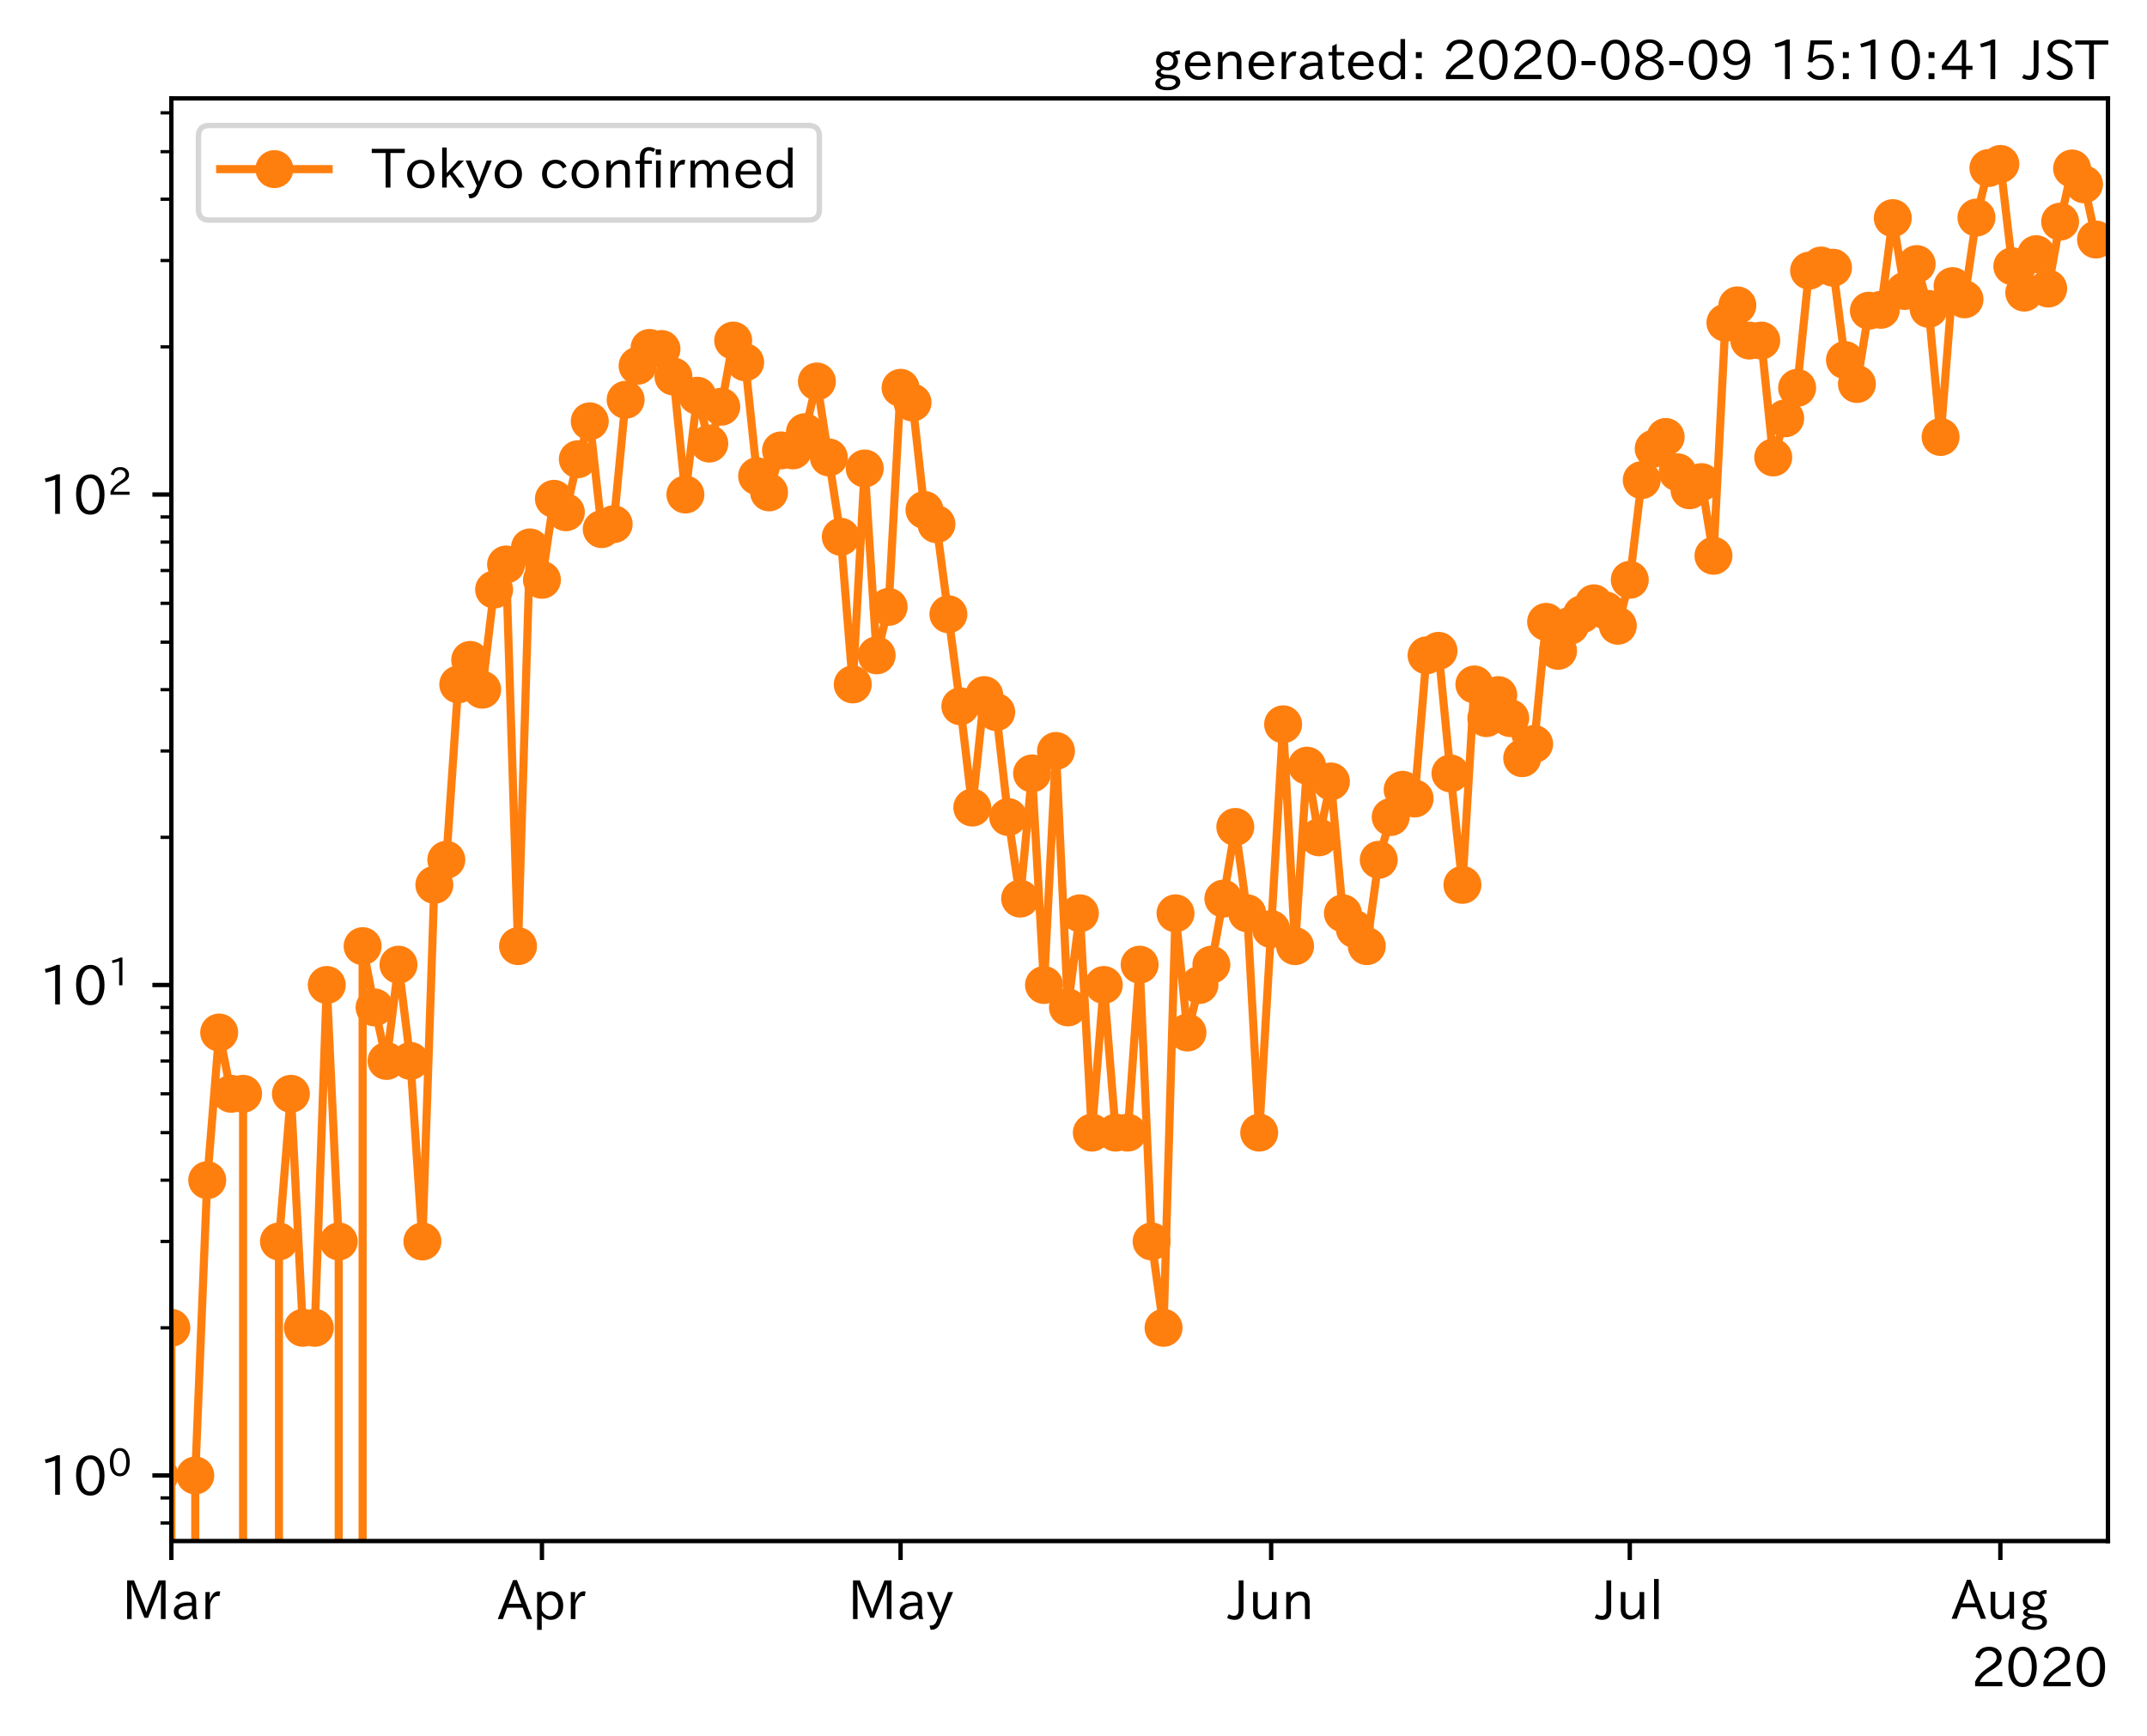 <?xml version="1.0" encoding="utf-8" standalone="no"?>
<!DOCTYPE svg PUBLIC "-//W3C//DTD SVG 1.1//EN"
  "http://www.w3.org/Graphics/SVG/1.1/DTD/svg11.dtd">
<!-- Created with matplotlib (https://matplotlib.org/) -->
<svg height="320.24pt" version="1.1" viewBox="0 0 395.92 320.24" width="395.92pt" xmlns="http://www.w3.org/2000/svg" xmlns:xlink="http://www.w3.org/1999/xlink">
 <defs>
  <style type="text/css">*{stroke-linecap:butt;stroke-linejoin:round;}</style>
 </defs>
 <g id="figure_1">
  <g id="patch_1">
   <path d="M 0 320.24 
L 395.92 320.24 
L 395.92 0 
L 0 0 
z
" style="fill:#ffffff;"/>
  </g>
  <g id="axes_1">
   <g id="patch_2">
    <path d="M 31.6 284.259 
L 388.72 284.259 
L 388.72 18.147 
L 31.6 18.147 
z
" style="fill:#ffffff;"/>
   </g>
   <g id="matplotlib.axis_1">
    <g id="xtick_1">
     <g id="line2d_1">
      <defs>
       <path d="M 0 0 
L 0 3.5 
" id="m1752dfabd5" style="stroke:#000000;stroke-width:0.8;"/>
      </defs>
      <g>
       <use style="stroke:#000000;stroke-width:0.8;" x="31.6" xlink:href="#m1752dfabd5" y="284.259"/>
      </g>
     </g>
     <g id="text_1">
      <!-- Mar -->
      <g transform="translate(22.491 298.749)scale(0.1 -0.1)">
       <defs>
        <path d="M 80.422 0.984 
L 71.828 0.984 
L 71.828 39.594 
Q 71.828 51.266 72.406 64.594 
L 72.016 64.594 
Q 68.062 53.266 63.531 41.797 
L 47.906 3.266 
L 41.406 3.266 
L 25.641 42.578 
Q 20.75 54.781 17.625 64.703 
L 17.234 64.703 
Q 17.828 48.922 17.828 39.891 
L 17.828 0.984 
L 9.516 0.984 
L 9.516 72.406 
L 22.125 72.406 
L 39.109 30.375 
Q 42.141 23 44.828 14.156 
L 45.125 14.156 
Q 47.312 22.125 50.531 30.172 
L 67.438 72.406 
L 80.422 72.406 
z
" id="IPAexGothic-77"/>
        <path d="M 49.312 0.984 
L 41.75 0.984 
Q 39.984 4.734 39.547 8.688 
L 39.203 8.688 
Q 33.547 -0.391 22.312 -0.391 
Q 14.594 -0.391 9.719 4.5 
Q 5.422 8.797 5.422 14.984 
Q 5.422 30.422 32.031 31.203 
L 38.719 31.391 
L 38.719 33.984 
Q 38.719 39.203 35.75 42.188 
Q 32.625 45.312 27.734 45.312 
Q 19.344 45.312 15.141 37.156 
L 7.719 40.578 
Q 14.656 52 27.938 52 
Q 37.109 52 42.047 46.875 
Q 46.625 42.281 46.625 33.891 
L 46.625 15.578 
Q 46.625 6.25 49.312 0.984 
z
M 38.922 25.391 
L 33.453 25.297 
Q 14.109 24.859 14.109 14.891 
Q 14.109 11.375 16.406 9.078 
Q 19.234 6.297 23.828 6.297 
Q 30.219 6.297 34.906 10.984 
Q 38.922 15.141 38.922 21 
z
" id="IPAexGothic-97"/>
        <path d="M 36.078 51.812 
L 34.578 43.266 
Q 32.906 43.609 31.594 43.609 
Q 25.828 43.609 22.078 38.188 
Q 17.391 31.344 17.391 26.172 
L 17.391 0.984 
L 8.797 0.984 
L 8.797 50.781 
L 16.891 50.781 
L 16.5 35.984 
L 16.703 35.984 
Q 22.219 52.203 32.766 52.203 
Q 34.469 52.203 36.078 51.812 
z
" id="IPAexGothic-114"/>
       </defs>
       <use xlink:href="#IPAexGothic-77"/>
       <use x="90.186" xlink:href="#IPAexGothic-97"/>
       <use x="145.166" xlink:href="#IPAexGothic-114"/>
      </g>
     </g>
    </g>
    <g id="xtick_2">
     <g id="line2d_2">
      <g>
       <use style="stroke:#000000;stroke-width:0.8;" x="99.938" xlink:href="#m1752dfabd5" y="284.259"/>
      </g>
     </g>
     <g id="text_2">
      <!-- Apr -->
      <g transform="translate(91.796 298.749)scale(0.1 -0.1)">
       <defs>
        <path d="M 63.375 0.984 
L 53.812 0.984 
L 45.906 22.016 
L 17.188 22.016 
L 9.422 0.984 
L -0.094 0.984 
L 28.219 72.906 
L 35.297 72.906 
z
M 43.406 29.109 
L 36.188 48.094 
Q 33.203 56.062 31.688 62.5 
L 31.391 62.5 
Q 29.641 55.672 26.812 48.094 
L 19.734 29.109 
z
" id="IPAexGothic-65"/>
        <path d="M 16.797 42 
Q 23.828 52.203 34.469 52.203 
Q 43.266 52.203 49.562 45.906 
Q 56.891 38.578 56.891 25.688 
Q 56.891 13.141 49.656 5.812 
Q 43.359 -0.484 34.375 -0.484 
Q 24.516 -0.484 17.281 7.766 
L 17.281 -19 
L 8.797 -19 
L 8.797 50.781 
L 16.797 50.781 
z
M 17.281 30.469 
L 17.281 20.172 
Q 17.281 14.016 23.688 9.375 
Q 27.984 6.297 32.906 6.297 
Q 38.578 6.297 42.578 10.297 
Q 47.906 15.578 47.906 25.484 
Q 47.906 34.375 43.5 39.984 
Q 39.109 45.312 32.812 45.312 
Q 25.875 45.312 20.906 38.812 
Q 17.281 34.125 17.281 30.469 
z
" id="IPAexGothic-112"/>
       </defs>
       <use xlink:href="#IPAexGothic-65"/>
       <use x="63.721" xlink:href="#IPAexGothic-112"/>
       <use x="125.83" xlink:href="#IPAexGothic-114"/>
      </g>
     </g>
    </g>
    <g id="xtick_3">
     <g id="line2d_3">
      <g>
       <use style="stroke:#000000;stroke-width:0.8;" x="166.071" xlink:href="#m1752dfabd5" y="284.259"/>
      </g>
     </g>
     <g id="text_3">
      <!-- May -->
      <g transform="translate(156.352 298.749)scale(0.1 -0.1)">
       <defs>
        <path d="M 48.781 50.781 
L 24.609 -7.625 
Q 19.969 -18.797 8.594 -18.797 
L 7.469 -18.797 
L 5.375 -10.984 
L 6.984 -10.984 
Q 15.141 -10.984 17.969 -3.719 
L 21.188 4.297 
L 0.594 50.781 
L 10.297 50.781 
L 21.297 22.797 
Q 23.875 16.016 25.094 12.203 
L 25.391 12.203 
Q 27.344 18.266 29.109 22.797 
L 39.5 50.781 
z
" id="IPAexGothic-121"/>
       </defs>
       <use xlink:href="#IPAexGothic-77"/>
       <use x="90.186" xlink:href="#IPAexGothic-97"/>
       <use x="145.166" xlink:href="#IPAexGothic-121"/>
      </g>
     </g>
    </g>
    <g id="xtick_4">
     <g id="line2d_4">
      <g>
       <use style="stroke:#000000;stroke-width:0.8;" x="234.409" xlink:href="#m1752dfabd5" y="284.259"/>
      </g>
     </g>
     <g id="text_4">
      <!-- Jun -->
      <g transform="translate(226.469 298.749)scale(0.1 -0.1)">
       <defs>
        <path d="M 28.422 72.406 
L 28.422 19.281 
Q 28.422 -0.484 11.922 -0.484 
Q 4.734 -0.484 -1.953 3.266 
L 1.312 10.062 
Q 5.906 6.984 10.844 6.984 
Q 19.531 6.984 19.531 18.797 
L 19.531 72.406 
z
" id="IPAexGothic-74"/>
        <path d="M 51.312 0.984 
L 43.312 0.984 
L 43.312 10.062 
Q 35.938 0 25.391 0 
Q 16.75 0 11.922 5.859 
Q 8.109 10.594 8.109 19.391 
L 8.109 50.781 
L 16.703 50.781 
L 16.703 19.672 
Q 16.703 7.281 27.094 7.281 
Q 37.594 7.281 42.719 20.172 
L 42.719 50.781 
L 51.312 50.781 
z
" id="IPAexGothic-117"/>
        <path d="M 52 0.984 
L 43.406 0.984 
L 43.406 31.891 
Q 43.406 44.578 32.906 44.578 
Q 22.312 44.578 17.391 31.891 
L 17.391 0.984 
L 8.797 0.984 
L 8.797 50.781 
L 16.797 50.781 
L 16.797 41.797 
Q 23.828 51.812 34.719 51.812 
Q 52 51.812 52 32.375 
z
" id="IPAexGothic-110"/>
       </defs>
       <use xlink:href="#IPAexGothic-74"/>
       <use x="37.988" xlink:href="#IPAexGothic-117"/>
       <use x="98.389" xlink:href="#IPAexGothic-110"/>
      </g>
     </g>
    </g>
    <g id="xtick_5">
     <g id="line2d_5">
      <g>
       <use style="stroke:#000000;stroke-width:0.8;" x="300.542" xlink:href="#m1752dfabd5" y="284.259"/>
      </g>
     </g>
     <g id="text_5">
      <!-- Jul -->
      <g transform="translate(294.273 298.749)scale(0.1 -0.1)">
       <defs>
        <path d="M 17.672 0.984 
L 9.078 0.984 
L 9.078 74.906 
L 17.672 74.906 
z
" id="IPAexGothic-108"/>
       </defs>
       <use xlink:href="#IPAexGothic-74"/>
       <use x="37.988" xlink:href="#IPAexGothic-117"/>
       <use x="98.389" xlink:href="#IPAexGothic-108"/>
      </g>
     </g>
    </g>
    <g id="xtick_6">
     <g id="line2d_6">
      <g>
       <use style="stroke:#000000;stroke-width:0.8;" x="368.88" xlink:href="#m1752dfabd5" y="284.259"/>
      </g>
     </g>
     <g id="text_6">
      <!-- Aug -->
      <g transform="translate(359.898 298.691)scale(0.1 -0.1)">
       <defs>
        <path d="M 20.797 17.969 
Q 15.719 17.531 15.719 14.062 
Q 15.719 9.578 27.547 8.984 
L 33.297 8.688 
Q 51.609 7.766 51.609 -4.594 
Q 51.609 -10.938 45.703 -14.984 
Q 39.359 -19.578 28.031 -19.578 
Q 17.781 -19.578 11.531 -16.062 
Q 5.516 -12.641 5.516 -6.688 
Q 5.516 1.312 16.797 3.859 
L 16.797 4.203 
Q 7.906 6.453 7.906 12.156 
Q 7.906 17.438 15.531 20.266 
Q 7.125 24.609 7.125 34.078 
Q 7.125 41.406 12.016 46.297 
Q 17.625 51.906 27.156 51.906 
Q 33.203 51.906 37.844 49.266 
Q 41.406 53.953 50.922 54.109 
L 50.922 47.078 
Q 44.344 46.922 42.234 45.906 
Q 47.406 40.828 47.406 33.891 
Q 47.406 27 42.719 22.266 
Q 37.5 17.094 28.328 17.094 
Q 24.422 17.094 20.797 17.969 
z
M 27.094 45.609 
Q 22.016 45.609 18.703 42.281 
Q 15.438 39.016 15.438 34.078 
Q 15.438 29.25 18.5 26.312 
Q 21.828 23 27.438 23 
Q 32.719 23 35.891 26.219 
Q 39.109 29.391 39.109 34.422 
Q 39.109 39.016 35.891 42.188 
Q 32.516 45.609 27.094 45.609 
z
M 27.391 2.484 
Q 14.109 2.484 14.109 -5.719 
Q 14.109 -13.672 28.125 -13.672 
Q 37.156 -13.672 41.219 -9.469 
Q 43.312 -7.516 43.312 -4.891 
Q 43.312 2.484 27.391 2.484 
z
" id="IPAexGothic-103"/>
       </defs>
       <use xlink:href="#IPAexGothic-65"/>
       <use x="63.721" xlink:href="#IPAexGothic-117"/>
       <use x="124.121" xlink:href="#IPAexGothic-103"/>
      </g>
     </g>
    </g>
    <g id="text_7">
     <!-- 2020 -->
     <g transform="translate(363.526 311.14)scale(0.1 -0.1)">
      <defs>
       <path d="M 57.172 0.984 
L 6.984 0.984 
L 6.984 9.281 
Q 12.891 23.047 29.594 34.422 
L 32.375 36.281 
Q 40.922 42.141 43.609 45.406 
Q 46.688 49.266 46.688 53.812 
Q 46.688 58.938 43.062 62.547 
Q 39.062 66.547 32.562 66.547 
Q 19.531 66.547 15.484 52 
L 7.766 54.781 
Q 13.328 73.828 33.062 73.828 
Q 43.844 73.828 50.25 67.438 
Q 55.859 61.672 55.859 53.516 
Q 55.859 47.469 52.25 42.531 
Q 48.922 37.75 36.969 30.281 
L 34.859 29 
Q 19.625 19.578 15.281 8.891 
L 57.172 8.891 
z
" id="IPAexGothic-50"/>
       <path d="M 31.844 73.828 
Q 45.016 73.828 52.094 61.625 
Q 57.719 51.953 57.719 36.625 
Q 57.719 21.438 52.094 11.578 
Q 45.125 -0.484 31.5 -0.484 
Q 17.922 -0.484 10.938 11.578 
Q 5.328 21.438 5.328 36.719 
Q 5.328 58.016 15.625 67.719 
Q 22.172 73.828 31.844 73.828 
z
M 31.5 66.656 
Q 23.688 66.656 19.188 58.734 
Q 14.594 50.734 14.594 36.625 
Q 14.594 22.75 19.094 14.797 
Q 23.641 6.984 31.5 6.984 
Q 40.922 6.984 45.453 18.016 
Q 48.438 25.344 48.438 37.109 
Q 48.438 50.875 43.844 58.734 
Q 39.203 66.656 31.5 66.656 
z
" id="IPAexGothic-48"/>
      </defs>
      <use xlink:href="#IPAexGothic-50"/>
      <use x="62.988" xlink:href="#IPAexGothic-48"/>
      <use x="125.977" xlink:href="#IPAexGothic-50"/>
      <use x="188.965" xlink:href="#IPAexGothic-48"/>
     </g>
    </g>
   </g>
   <g id="matplotlib.axis_2">
    <g id="ytick_1">
     <g id="line2d_7">
      <defs>
       <path d="M 0 0 
L -3.5 0 
" id="m0ce3028d2d" style="stroke:#000000;stroke-width:0.8;"/>
      </defs>
      <g>
       <use style="stroke:#000000;stroke-width:0.8;" x="31.6" xlink:href="#m0ce3028d2d" y="272.163"/>
      </g>
     </g>
     <g id="text_8">
      <!-- $\mathdefault{10^{0}}$ -->
      <g transform="translate(7.2 275.908)scale(0.1 -0.1)">
       <defs>
        <path d="M 38.484 0.984 
L 29.688 0.984 
L 29.688 64.109 
Q 21.438 61.281 12.312 59.328 
L 10.688 66.109 
Q 23.734 69.391 32.906 73.922 
L 38.484 73.922 
z
" id="IPAexGothic-49"/>
       </defs>
       <use transform="translate(0 0.773)" xlink:href="#IPAexGothic-49"/>
       <use transform="translate(62.988 0.773)" xlink:href="#IPAexGothic-48"/>
       <use transform="translate(126.865 36.32)scale(0.7)" xlink:href="#IPAexGothic-48"/>
      </g>
     </g>
    </g>
    <g id="ytick_2">
     <g id="line2d_8">
      <g>
       <use style="stroke:#000000;stroke-width:0.8;" x="31.6" xlink:href="#m0ce3028d2d" y="181.689"/>
      </g>
     </g>
     <g id="text_9">
      <!-- $\mathdefault{10^{1}}$ -->
      <g transform="translate(7.2 185.435)scale(0.1 -0.1)">
       <use transform="translate(0 0.708)" xlink:href="#IPAexGothic-49"/>
       <use transform="translate(62.988 0.708)" xlink:href="#IPAexGothic-48"/>
       <use transform="translate(126.865 36.255)scale(0.7)" xlink:href="#IPAexGothic-49"/>
      </g>
     </g>
    </g>
    <g id="ytick_3">
     <g id="line2d_9">
      <g>
       <use style="stroke:#000000;stroke-width:0.8;" x="31.6" xlink:href="#m0ce3028d2d" y="91.216"/>
      </g>
     </g>
     <g id="text_10">
      <!-- $\mathdefault{10^{2}}$ -->
      <g transform="translate(7.2 94.962)scale(0.1 -0.1)">
       <use transform="translate(0 0.773)" xlink:href="#IPAexGothic-49"/>
       <use transform="translate(62.988 0.773)" xlink:href="#IPAexGothic-48"/>
       <use transform="translate(126.865 36.32)scale(0.7)" xlink:href="#IPAexGothic-50"/>
      </g>
     </g>
    </g>
    <g id="ytick_4">
     <g id="line2d_10">
      <defs>
       <path d="M 0 0 
L -2 0 
" id="m53f96a9fe2" style="stroke:#000000;stroke-width:0.6;"/>
      </defs>
      <g>
       <use style="stroke:#000000;stroke-width:0.6;" x="31.6" xlink:href="#m53f96a9fe2" y="280.93"/>
      </g>
     </g>
    </g>
    <g id="ytick_5">
     <g id="line2d_11">
      <g>
       <use style="stroke:#000000;stroke-width:0.6;" x="31.6" xlink:href="#m53f96a9fe2" y="276.302"/>
      </g>
     </g>
    </g>
    <g id="ytick_6">
     <g id="line2d_12">
      <g>
       <use style="stroke:#000000;stroke-width:0.6;" x="31.6" xlink:href="#m53f96a9fe2" y="244.927"/>
      </g>
     </g>
    </g>
    <g id="ytick_7">
     <g id="line2d_13">
      <g>
       <use style="stroke:#000000;stroke-width:0.6;" x="31.6" xlink:href="#m53f96a9fe2" y="228.996"/>
      </g>
     </g>
    </g>
    <g id="ytick_8">
     <g id="line2d_14">
      <g>
       <use style="stroke:#000000;stroke-width:0.6;" x="31.6" xlink:href="#m53f96a9fe2" y="217.692"/>
      </g>
     </g>
    </g>
    <g id="ytick_9">
     <g id="line2d_15">
      <g>
       <use style="stroke:#000000;stroke-width:0.6;" x="31.6" xlink:href="#m53f96a9fe2" y="208.925"/>
      </g>
     </g>
    </g>
    <g id="ytick_10">
     <g id="line2d_16">
      <g>
       <use style="stroke:#000000;stroke-width:0.6;" x="31.6" xlink:href="#m53f96a9fe2" y="201.761"/>
      </g>
     </g>
    </g>
    <g id="ytick_11">
     <g id="line2d_17">
      <g>
       <use style="stroke:#000000;stroke-width:0.6;" x="31.6" xlink:href="#m53f96a9fe2" y="195.704"/>
      </g>
     </g>
    </g>
    <g id="ytick_12">
     <g id="line2d_18">
      <g>
       <use style="stroke:#000000;stroke-width:0.6;" x="31.6" xlink:href="#m53f96a9fe2" y="190.457"/>
      </g>
     </g>
    </g>
    <g id="ytick_13">
     <g id="line2d_19">
      <g>
       <use style="stroke:#000000;stroke-width:0.6;" x="31.6" xlink:href="#m53f96a9fe2" y="185.829"/>
      </g>
     </g>
    </g>
    <g id="ytick_14">
     <g id="line2d_20">
      <g>
       <use style="stroke:#000000;stroke-width:0.6;" x="31.6" xlink:href="#m53f96a9fe2" y="154.454"/>
      </g>
     </g>
    </g>
    <g id="ytick_15">
     <g id="line2d_21">
      <g>
       <use style="stroke:#000000;stroke-width:0.6;" x="31.6" xlink:href="#m53f96a9fe2" y="138.523"/>
      </g>
     </g>
    </g>
    <g id="ytick_16">
     <g id="line2d_22">
      <g>
       <use style="stroke:#000000;stroke-width:0.6;" x="31.6" xlink:href="#m53f96a9fe2" y="127.219"/>
      </g>
     </g>
    </g>
    <g id="ytick_17">
     <g id="line2d_23">
      <g>
       <use style="stroke:#000000;stroke-width:0.6;" x="31.6" xlink:href="#m53f96a9fe2" y="118.451"/>
      </g>
     </g>
    </g>
    <g id="ytick_18">
     <g id="line2d_24">
      <g>
       <use style="stroke:#000000;stroke-width:0.6;" x="31.6" xlink:href="#m53f96a9fe2" y="111.288"/>
      </g>
     </g>
    </g>
    <g id="ytick_19">
     <g id="line2d_25">
      <g>
       <use style="stroke:#000000;stroke-width:0.6;" x="31.6" xlink:href="#m53f96a9fe2" y="105.231"/>
      </g>
     </g>
    </g>
    <g id="ytick_20">
     <g id="line2d_26">
      <g>
       <use style="stroke:#000000;stroke-width:0.6;" x="31.6" xlink:href="#m53f96a9fe2" y="99.984"/>
      </g>
     </g>
    </g>
    <g id="ytick_21">
     <g id="line2d_27">
      <g>
       <use style="stroke:#000000;stroke-width:0.6;" x="31.6" xlink:href="#m53f96a9fe2" y="95.356"/>
      </g>
     </g>
    </g>
    <g id="ytick_22">
     <g id="line2d_28">
      <g>
       <use style="stroke:#000000;stroke-width:0.6;" x="31.6" xlink:href="#m53f96a9fe2" y="63.981"/>
      </g>
     </g>
    </g>
    <g id="ytick_23">
     <g id="line2d_29">
      <g>
       <use style="stroke:#000000;stroke-width:0.6;" x="31.6" xlink:href="#m53f96a9fe2" y="48.05"/>
      </g>
     </g>
    </g>
    <g id="ytick_24">
     <g id="line2d_30">
      <g>
       <use style="stroke:#000000;stroke-width:0.6;" x="31.6" xlink:href="#m53f96a9fe2" y="36.746"/>
      </g>
     </g>
    </g>
    <g id="ytick_25">
     <g id="line2d_31">
      <g>
       <use style="stroke:#000000;stroke-width:0.6;" x="31.6" xlink:href="#m53f96a9fe2" y="27.978"/>
      </g>
     </g>
    </g>
    <g id="ytick_26">
     <g id="line2d_32">
      <g>
       <use style="stroke:#000000;stroke-width:0.6;" x="31.6" xlink:href="#m53f96a9fe2" y="20.814"/>
      </g>
     </g>
    </g>
   </g>
   <g id="line2d_33">
    <path clip-path="url(#p33e9e7c4b9)" d="M -1 194.367 
L 0.738 208.925 
L 0.741 321.24 
M 5.144 321.24 
L 5.147 228.996 
L 7.351 228.996 
L 7.353 321.24 
M 11.758 321.24 
L 11.76 228.996 
L 13.964 272.163 
L 13.966 321.24 
M 18.371 321.24 
L 18.373 228.996 
L 18.376 321.24 
M 22.78 321.24 
L 22.782 228.996 
L 24.987 272.163 
L 24.988 321.24 
M 29.394 321.24 
L 29.396 272.163 
L 31.6 244.927 
L 31.602 321.24 
M 36.008 321.24 
L 36.009 272.163 
L 38.213 217.692 
L 40.418 190.457 
L 42.622 201.761 
L 44.827 201.761 
L 44.83 321.24 
M 51.438 321.24 
L 51.44 228.996 
L 53.644 201.761 
L 55.849 244.927 
L 58.053 244.927 
L 60.258 181.689 
L 62.462 228.996 
L 62.464 321.24 
M 66.868 321.24 
L 66.871 174.526 
L 69.076 185.829 
L 71.28 195.704 
L 73.484 177.945 
L 75.689 195.704 
L 77.893 228.996 
L 80.098 163.222 
L 82.302 158.594 
L 84.507 126.249 
L 86.711 121.728 
L 88.916 127.219 
L 91.12 108.752 
L 93.324 104.124 
L 95.529 174.526 
L 97.733 100.979 
L 99.938 106.952 
L 102.142 92.01 
L 104.347 94.493 
L 106.551 84.713 
L 108.756 77.716 
L 110.96 97.602 
L 113.164 96.688 
L 115.369 73.744 
L 117.573 67.472 
L 119.778 64.178 
L 121.982 64.376 
L 124.187 69.453 
L 126.391 91.216 
L 128.596 72.995 
L 130.8 81.825 
L 133.004 75.024 
L 135.209 62.82 
L 137.413 66.833 
L 139.618 87.83 
L 141.822 90.825 
L 144.027 83.082 
L 146.231 83.082 
L 148.436 79.717 
L 150.64 70.367 
L 155.049 99.014 
L 157.253 126.249 
L 159.458 86.414 
L 161.662 120.883 
L 163.867 111.948 
L 166.071 71.54 
L 168.276 74.251 
L 170.48 94.068 
L 172.684 96.688 
L 177.093 130.282 
L 179.298 148.963 
L 181.502 128.214 
L 183.707 131.359 
L 185.911 150.709 
L 188.116 165.758 
L 190.32 142.663 
L 192.524 181.689 
L 194.729 138.523 
L 196.933 185.829 
L 199.138 168.469 
L 201.342 208.925 
L 203.547 181.689 
L 205.751 208.925 
L 207.956 208.925 
L 210.16 177.945 
L 212.364 228.996 
L 214.569 244.927 
L 216.773 168.469 
L 218.978 190.457 
L 221.182 181.689 
L 223.387 177.945 
L 225.591 165.758 
L 227.796 152.537 
L 230 168.469 
L 232.204 208.925 
L 236.613 133.605 
L 238.818 174.526 
L 241.022 141.234 
L 243.227 154.454 
L 245.431 144.146 
L 247.636 168.469 
L 249.84 171.381 
L 252.044 174.526 
L 254.249 158.594 
L 256.453 150.709 
L 258.658 145.687 
L 260.862 147.291 
L 263.067 120.883 
L 265.271 120.055 
L 267.476 142.663 
L 269.68 163.222 
L 271.884 126.249 
L 274.089 132.466 
L 276.293 128.214 
L 278.498 132.466 
L 280.702 139.855 
L 282.907 137.234 
L 285.111 114.707 
L 287.316 120.055 
L 289.52 115.427 
L 293.929 111.288 
L 296.133 112.62 
L 298.338 115.427 
L 300.542 106.952 
L 302.747 88.558 
L 304.951 82.764 
L 307.156 80.606 
L 309.36 87.116 
L 311.564 90.438 
L 313.769 88.927 
L 315.973 102.52 
L 318.178 59.528 
L 320.382 56.329 
L 322.587 62.82 
L 324.791 62.82 
L 326.996 84.381 
L 329.2 77.163 
L 331.404 71.54 
L 333.609 49.927 
L 335.813 48.977 
L 338.018 49.382 
L 340.222 66.412 
L 342.427 70.832 
L 344.631 57.312 
L 346.836 57.146 
L 349.04 40.236 
L 351.244 53.672 
L 353.449 48.71 
L 355.653 56.981 
L 357.858 80.606 
L 360.062 52.776 
L 362.267 55.213 
L 364.471 40.129 
L 366.676 30.999 
L 368.88 30.243 
L 371.084 49.112 
L 373.289 53.976 
L 375.493 46.888 
L 377.698 53.222 
L 379.902 40.886 
L 382.107 31.084 
L 384.311 33.996 
L 386.516 44.186 
L 386.516 44.186 
" style="fill:none;stroke:#ff7f0e;stroke-linecap:square;stroke-width:1.5;"/>
    <defs>
     <path d="M 0 3 
C 0.796 3 1.559 2.684 2.121 2.121 
C 2.684 1.559 3 0.796 3 0 
C 3 -0.796 2.684 -1.559 2.121 -2.121 
C 1.559 -2.684 0.796 -3 0 -3 
C -0.796 -3 -1.559 -2.684 -2.121 -2.121 
C -2.684 -1.559 -3 -0.796 -3 0 
C -3 0.796 -2.684 1.559 -2.121 2.121 
C -1.559 2.684 -0.796 3 0 3 
z
" id="md293909cbc" style="stroke:#ff7f0e;"/>
    </defs>
    <g clip-path="url(#p33e9e7c4b9)">
     <use style="fill:#ff7f0e;stroke:#ff7f0e;" x="-1" xlink:href="#md293909cbc" y="194.367"/>
     <use style="fill:#ff7f0e;stroke:#ff7f0e;" x="0.738" xlink:href="#md293909cbc" y="208.925"/>
     <use style="fill:#ff7f0e;stroke:#ff7f0e;" x="1.294" xlink:href="#md293909cbc" y="23058.271"/>
     <use style="fill:#ff7f0e;stroke:#ff7f0e;" x="4.591" xlink:href="#md293909cbc" y="23058.271"/>
     <use style="fill:#ff7f0e;stroke:#ff7f0e;" x="5.147" xlink:href="#md293909cbc" y="228.996"/>
     <use style="fill:#ff7f0e;stroke:#ff7f0e;" x="7.351" xlink:href="#md293909cbc" y="228.996"/>
     <use style="fill:#ff7f0e;stroke:#ff7f0e;" x="7.907" xlink:href="#md293909cbc" y="23058.271"/>
     <use style="fill:#ff7f0e;stroke:#ff7f0e;" x="11.204" xlink:href="#md293909cbc" y="23058.271"/>
     <use style="fill:#ff7f0e;stroke:#ff7f0e;" x="11.76" xlink:href="#md293909cbc" y="228.996"/>
     <use style="fill:#ff7f0e;stroke:#ff7f0e;" x="13.964" xlink:href="#md293909cbc" y="272.163"/>
     <use style="fill:#ff7f0e;stroke:#ff7f0e;" x="14.52" xlink:href="#md293909cbc" y="23058.271"/>
     <use style="fill:#ff7f0e;stroke:#ff7f0e;" x="17.817" xlink:href="#md293909cbc" y="23058.271"/>
     <use style="fill:#ff7f0e;stroke:#ff7f0e;" x="18.373" xlink:href="#md293909cbc" y="228.996"/>
     <use style="fill:#ff7f0e;stroke:#ff7f0e;" x="18.929" xlink:href="#md293909cbc" y="23058.271"/>
     <use style="fill:#ff7f0e;stroke:#ff7f0e;" x="22.226" xlink:href="#md293909cbc" y="23058.271"/>
     <use style="fill:#ff7f0e;stroke:#ff7f0e;" x="22.782" xlink:href="#md293909cbc" y="228.996"/>
     <use style="fill:#ff7f0e;stroke:#ff7f0e;" x="24.987" xlink:href="#md293909cbc" y="272.163"/>
     <use style="fill:#ff7f0e;stroke:#ff7f0e;" x="25.542" xlink:href="#md293909cbc" y="23058.271"/>
     <use style="fill:#ff7f0e;stroke:#ff7f0e;" x="28.84" xlink:href="#md293909cbc" y="23058.271"/>
     <use style="fill:#ff7f0e;stroke:#ff7f0e;" x="29.396" xlink:href="#md293909cbc" y="272.163"/>
     <use style="fill:#ff7f0e;stroke:#ff7f0e;" x="31.6" xlink:href="#md293909cbc" y="244.927"/>
     <use style="fill:#ff7f0e;stroke:#ff7f0e;" x="32.156" xlink:href="#md293909cbc" y="23058.271"/>
     <use style="fill:#ff7f0e;stroke:#ff7f0e;" x="35.454" xlink:href="#md293909cbc" y="23058.271"/>
     <use style="fill:#ff7f0e;stroke:#ff7f0e;" x="36.009" xlink:href="#md293909cbc" y="272.163"/>
     <use style="fill:#ff7f0e;stroke:#ff7f0e;" x="38.213" xlink:href="#md293909cbc" y="217.692"/>
     <use style="fill:#ff7f0e;stroke:#ff7f0e;" x="40.418" xlink:href="#md293909cbc" y="190.457"/>
     <use style="fill:#ff7f0e;stroke:#ff7f0e;" x="42.622" xlink:href="#md293909cbc" y="201.761"/>
     <use style="fill:#ff7f0e;stroke:#ff7f0e;" x="44.827" xlink:href="#md293909cbc" y="201.761"/>
     <use style="fill:#ff7f0e;stroke:#ff7f0e;" x="45.383" xlink:href="#md293909cbc" y="23058.271"/>
     <use style="fill:#ff7f0e;stroke:#ff7f0e;" x="50.884" xlink:href="#md293909cbc" y="23058.271"/>
     <use style="fill:#ff7f0e;stroke:#ff7f0e;" x="51.44" xlink:href="#md293909cbc" y="228.996"/>
     <use style="fill:#ff7f0e;stroke:#ff7f0e;" x="53.644" xlink:href="#md293909cbc" y="201.761"/>
     <use style="fill:#ff7f0e;stroke:#ff7f0e;" x="55.849" xlink:href="#md293909cbc" y="244.927"/>
     <use style="fill:#ff7f0e;stroke:#ff7f0e;" x="58.053" xlink:href="#md293909cbc" y="244.927"/>
     <use style="fill:#ff7f0e;stroke:#ff7f0e;" x="60.258" xlink:href="#md293909cbc" y="181.689"/>
     <use style="fill:#ff7f0e;stroke:#ff7f0e;" x="62.462" xlink:href="#md293909cbc" y="228.996"/>
     <use style="fill:#ff7f0e;stroke:#ff7f0e;" x="63.018" xlink:href="#md293909cbc" y="23058.271"/>
     <use style="fill:#ff7f0e;stroke:#ff7f0e;" x="66.314" xlink:href="#md293909cbc" y="23058.271"/>
     <use style="fill:#ff7f0e;stroke:#ff7f0e;" x="66.871" xlink:href="#md293909cbc" y="174.526"/>
     <use style="fill:#ff7f0e;stroke:#ff7f0e;" x="69.076" xlink:href="#md293909cbc" y="185.829"/>
     <use style="fill:#ff7f0e;stroke:#ff7f0e;" x="71.28" xlink:href="#md293909cbc" y="195.704"/>
     <use style="fill:#ff7f0e;stroke:#ff7f0e;" x="73.484" xlink:href="#md293909cbc" y="177.945"/>
     <use style="fill:#ff7f0e;stroke:#ff7f0e;" x="75.689" xlink:href="#md293909cbc" y="195.704"/>
     <use style="fill:#ff7f0e;stroke:#ff7f0e;" x="77.893" xlink:href="#md293909cbc" y="228.996"/>
     <use style="fill:#ff7f0e;stroke:#ff7f0e;" x="80.098" xlink:href="#md293909cbc" y="163.222"/>
     <use style="fill:#ff7f0e;stroke:#ff7f0e;" x="82.302" xlink:href="#md293909cbc" y="158.594"/>
     <use style="fill:#ff7f0e;stroke:#ff7f0e;" x="84.507" xlink:href="#md293909cbc" y="126.249"/>
     <use style="fill:#ff7f0e;stroke:#ff7f0e;" x="86.711" xlink:href="#md293909cbc" y="121.728"/>
     <use style="fill:#ff7f0e;stroke:#ff7f0e;" x="88.916" xlink:href="#md293909cbc" y="127.219"/>
     <use style="fill:#ff7f0e;stroke:#ff7f0e;" x="91.12" xlink:href="#md293909cbc" y="108.752"/>
     <use style="fill:#ff7f0e;stroke:#ff7f0e;" x="93.324" xlink:href="#md293909cbc" y="104.124"/>
     <use style="fill:#ff7f0e;stroke:#ff7f0e;" x="95.529" xlink:href="#md293909cbc" y="174.526"/>
     <use style="fill:#ff7f0e;stroke:#ff7f0e;" x="97.733" xlink:href="#md293909cbc" y="100.979"/>
     <use style="fill:#ff7f0e;stroke:#ff7f0e;" x="99.938" xlink:href="#md293909cbc" y="106.952"/>
     <use style="fill:#ff7f0e;stroke:#ff7f0e;" x="102.142" xlink:href="#md293909cbc" y="92.01"/>
     <use style="fill:#ff7f0e;stroke:#ff7f0e;" x="104.347" xlink:href="#md293909cbc" y="94.493"/>
     <use style="fill:#ff7f0e;stroke:#ff7f0e;" x="106.551" xlink:href="#md293909cbc" y="84.713"/>
     <use style="fill:#ff7f0e;stroke:#ff7f0e;" x="108.756" xlink:href="#md293909cbc" y="77.716"/>
     <use style="fill:#ff7f0e;stroke:#ff7f0e;" x="110.96" xlink:href="#md293909cbc" y="97.602"/>
     <use style="fill:#ff7f0e;stroke:#ff7f0e;" x="113.164" xlink:href="#md293909cbc" y="96.688"/>
     <use style="fill:#ff7f0e;stroke:#ff7f0e;" x="115.369" xlink:href="#md293909cbc" y="73.744"/>
     <use style="fill:#ff7f0e;stroke:#ff7f0e;" x="117.573" xlink:href="#md293909cbc" y="67.472"/>
     <use style="fill:#ff7f0e;stroke:#ff7f0e;" x="119.778" xlink:href="#md293909cbc" y="64.178"/>
     <use style="fill:#ff7f0e;stroke:#ff7f0e;" x="121.982" xlink:href="#md293909cbc" y="64.376"/>
     <use style="fill:#ff7f0e;stroke:#ff7f0e;" x="124.187" xlink:href="#md293909cbc" y="69.453"/>
     <use style="fill:#ff7f0e;stroke:#ff7f0e;" x="126.391" xlink:href="#md293909cbc" y="91.216"/>
     <use style="fill:#ff7f0e;stroke:#ff7f0e;" x="128.596" xlink:href="#md293909cbc" y="72.995"/>
     <use style="fill:#ff7f0e;stroke:#ff7f0e;" x="130.8" xlink:href="#md293909cbc" y="81.825"/>
     <use style="fill:#ff7f0e;stroke:#ff7f0e;" x="133.004" xlink:href="#md293909cbc" y="75.024"/>
     <use style="fill:#ff7f0e;stroke:#ff7f0e;" x="135.209" xlink:href="#md293909cbc" y="62.82"/>
     <use style="fill:#ff7f0e;stroke:#ff7f0e;" x="137.413" xlink:href="#md293909cbc" y="66.833"/>
     <use style="fill:#ff7f0e;stroke:#ff7f0e;" x="139.618" xlink:href="#md293909cbc" y="87.83"/>
     <use style="fill:#ff7f0e;stroke:#ff7f0e;" x="141.822" xlink:href="#md293909cbc" y="90.825"/>
     <use style="fill:#ff7f0e;stroke:#ff7f0e;" x="144.027" xlink:href="#md293909cbc" y="83.082"/>
     <use style="fill:#ff7f0e;stroke:#ff7f0e;" x="146.231" xlink:href="#md293909cbc" y="83.082"/>
     <use style="fill:#ff7f0e;stroke:#ff7f0e;" x="148.436" xlink:href="#md293909cbc" y="79.717"/>
     <use style="fill:#ff7f0e;stroke:#ff7f0e;" x="150.64" xlink:href="#md293909cbc" y="70.367"/>
     <use style="fill:#ff7f0e;stroke:#ff7f0e;" x="152.844" xlink:href="#md293909cbc" y="84.381"/>
     <use style="fill:#ff7f0e;stroke:#ff7f0e;" x="155.049" xlink:href="#md293909cbc" y="99.014"/>
     <use style="fill:#ff7f0e;stroke:#ff7f0e;" x="157.253" xlink:href="#md293909cbc" y="126.249"/>
     <use style="fill:#ff7f0e;stroke:#ff7f0e;" x="159.458" xlink:href="#md293909cbc" y="86.414"/>
     <use style="fill:#ff7f0e;stroke:#ff7f0e;" x="161.662" xlink:href="#md293909cbc" y="120.883"/>
     <use style="fill:#ff7f0e;stroke:#ff7f0e;" x="163.867" xlink:href="#md293909cbc" y="111.948"/>
     <use style="fill:#ff7f0e;stroke:#ff7f0e;" x="166.071" xlink:href="#md293909cbc" y="71.54"/>
     <use style="fill:#ff7f0e;stroke:#ff7f0e;" x="168.276" xlink:href="#md293909cbc" y="74.251"/>
     <use style="fill:#ff7f0e;stroke:#ff7f0e;" x="170.48" xlink:href="#md293909cbc" y="94.068"/>
     <use style="fill:#ff7f0e;stroke:#ff7f0e;" x="172.684" xlink:href="#md293909cbc" y="96.688"/>
     <use style="fill:#ff7f0e;stroke:#ff7f0e;" x="174.889" xlink:href="#md293909cbc" y="113.303"/>
     <use style="fill:#ff7f0e;stroke:#ff7f0e;" x="177.093" xlink:href="#md293909cbc" y="130.282"/>
     <use style="fill:#ff7f0e;stroke:#ff7f0e;" x="179.298" xlink:href="#md293909cbc" y="148.963"/>
     <use style="fill:#ff7f0e;stroke:#ff7f0e;" x="181.502" xlink:href="#md293909cbc" y="128.214"/>
     <use style="fill:#ff7f0e;stroke:#ff7f0e;" x="183.707" xlink:href="#md293909cbc" y="131.359"/>
     <use style="fill:#ff7f0e;stroke:#ff7f0e;" x="185.911" xlink:href="#md293909cbc" y="150.709"/>
     <use style="fill:#ff7f0e;stroke:#ff7f0e;" x="188.116" xlink:href="#md293909cbc" y="165.758"/>
     <use style="fill:#ff7f0e;stroke:#ff7f0e;" x="190.32" xlink:href="#md293909cbc" y="142.663"/>
     <use style="fill:#ff7f0e;stroke:#ff7f0e;" x="192.524" xlink:href="#md293909cbc" y="181.689"/>
     <use style="fill:#ff7f0e;stroke:#ff7f0e;" x="194.729" xlink:href="#md293909cbc" y="138.523"/>
     <use style="fill:#ff7f0e;stroke:#ff7f0e;" x="196.933" xlink:href="#md293909cbc" y="185.829"/>
     <use style="fill:#ff7f0e;stroke:#ff7f0e;" x="199.138" xlink:href="#md293909cbc" y="168.469"/>
     <use style="fill:#ff7f0e;stroke:#ff7f0e;" x="201.342" xlink:href="#md293909cbc" y="208.925"/>
     <use style="fill:#ff7f0e;stroke:#ff7f0e;" x="203.547" xlink:href="#md293909cbc" y="181.689"/>
     <use style="fill:#ff7f0e;stroke:#ff7f0e;" x="205.751" xlink:href="#md293909cbc" y="208.925"/>
     <use style="fill:#ff7f0e;stroke:#ff7f0e;" x="207.956" xlink:href="#md293909cbc" y="208.925"/>
     <use style="fill:#ff7f0e;stroke:#ff7f0e;" x="210.16" xlink:href="#md293909cbc" y="177.945"/>
     <use style="fill:#ff7f0e;stroke:#ff7f0e;" x="212.364" xlink:href="#md293909cbc" y="228.996"/>
     <use style="fill:#ff7f0e;stroke:#ff7f0e;" x="214.569" xlink:href="#md293909cbc" y="244.927"/>
     <use style="fill:#ff7f0e;stroke:#ff7f0e;" x="216.773" xlink:href="#md293909cbc" y="168.469"/>
     <use style="fill:#ff7f0e;stroke:#ff7f0e;" x="218.978" xlink:href="#md293909cbc" y="190.457"/>
     <use style="fill:#ff7f0e;stroke:#ff7f0e;" x="221.182" xlink:href="#md293909cbc" y="181.689"/>
     <use style="fill:#ff7f0e;stroke:#ff7f0e;" x="223.387" xlink:href="#md293909cbc" y="177.945"/>
     <use style="fill:#ff7f0e;stroke:#ff7f0e;" x="225.591" xlink:href="#md293909cbc" y="165.758"/>
     <use style="fill:#ff7f0e;stroke:#ff7f0e;" x="227.796" xlink:href="#md293909cbc" y="152.537"/>
     <use style="fill:#ff7f0e;stroke:#ff7f0e;" x="230" xlink:href="#md293909cbc" y="168.469"/>
     <use style="fill:#ff7f0e;stroke:#ff7f0e;" x="232.204" xlink:href="#md293909cbc" y="208.925"/>
     <use style="fill:#ff7f0e;stroke:#ff7f0e;" x="234.409" xlink:href="#md293909cbc" y="171.381"/>
     <use style="fill:#ff7f0e;stroke:#ff7f0e;" x="236.613" xlink:href="#md293909cbc" y="133.605"/>
     <use style="fill:#ff7f0e;stroke:#ff7f0e;" x="238.818" xlink:href="#md293909cbc" y="174.526"/>
     <use style="fill:#ff7f0e;stroke:#ff7f0e;" x="241.022" xlink:href="#md293909cbc" y="141.234"/>
     <use style="fill:#ff7f0e;stroke:#ff7f0e;" x="243.227" xlink:href="#md293909cbc" y="154.454"/>
     <use style="fill:#ff7f0e;stroke:#ff7f0e;" x="245.431" xlink:href="#md293909cbc" y="144.146"/>
     <use style="fill:#ff7f0e;stroke:#ff7f0e;" x="247.636" xlink:href="#md293909cbc" y="168.469"/>
     <use style="fill:#ff7f0e;stroke:#ff7f0e;" x="249.84" xlink:href="#md293909cbc" y="171.381"/>
     <use style="fill:#ff7f0e;stroke:#ff7f0e;" x="252.044" xlink:href="#md293909cbc" y="174.526"/>
     <use style="fill:#ff7f0e;stroke:#ff7f0e;" x="254.249" xlink:href="#md293909cbc" y="158.594"/>
     <use style="fill:#ff7f0e;stroke:#ff7f0e;" x="256.453" xlink:href="#md293909cbc" y="150.709"/>
     <use style="fill:#ff7f0e;stroke:#ff7f0e;" x="258.658" xlink:href="#md293909cbc" y="145.687"/>
     <use style="fill:#ff7f0e;stroke:#ff7f0e;" x="260.862" xlink:href="#md293909cbc" y="147.291"/>
     <use style="fill:#ff7f0e;stroke:#ff7f0e;" x="263.067" xlink:href="#md293909cbc" y="120.883"/>
     <use style="fill:#ff7f0e;stroke:#ff7f0e;" x="265.271" xlink:href="#md293909cbc" y="120.055"/>
     <use style="fill:#ff7f0e;stroke:#ff7f0e;" x="267.476" xlink:href="#md293909cbc" y="142.663"/>
     <use style="fill:#ff7f0e;stroke:#ff7f0e;" x="269.68" xlink:href="#md293909cbc" y="163.222"/>
     <use style="fill:#ff7f0e;stroke:#ff7f0e;" x="271.884" xlink:href="#md293909cbc" y="126.249"/>
     <use style="fill:#ff7f0e;stroke:#ff7f0e;" x="274.089" xlink:href="#md293909cbc" y="132.466"/>
     <use style="fill:#ff7f0e;stroke:#ff7f0e;" x="276.293" xlink:href="#md293909cbc" y="128.214"/>
     <use style="fill:#ff7f0e;stroke:#ff7f0e;" x="278.498" xlink:href="#md293909cbc" y="132.466"/>
     <use style="fill:#ff7f0e;stroke:#ff7f0e;" x="280.702" xlink:href="#md293909cbc" y="139.855"/>
     <use style="fill:#ff7f0e;stroke:#ff7f0e;" x="282.907" xlink:href="#md293909cbc" y="137.234"/>
     <use style="fill:#ff7f0e;stroke:#ff7f0e;" x="285.111" xlink:href="#md293909cbc" y="114.707"/>
     <use style="fill:#ff7f0e;stroke:#ff7f0e;" x="287.316" xlink:href="#md293909cbc" y="120.055"/>
     <use style="fill:#ff7f0e;stroke:#ff7f0e;" x="289.52" xlink:href="#md293909cbc" y="115.427"/>
     <use style="fill:#ff7f0e;stroke:#ff7f0e;" x="291.724" xlink:href="#md293909cbc" y="113.303"/>
     <use style="fill:#ff7f0e;stroke:#ff7f0e;" x="293.929" xlink:href="#md293909cbc" y="111.288"/>
     <use style="fill:#ff7f0e;stroke:#ff7f0e;" x="296.133" xlink:href="#md293909cbc" y="112.62"/>
     <use style="fill:#ff7f0e;stroke:#ff7f0e;" x="298.338" xlink:href="#md293909cbc" y="115.427"/>
     <use style="fill:#ff7f0e;stroke:#ff7f0e;" x="300.542" xlink:href="#md293909cbc" y="106.952"/>
     <use style="fill:#ff7f0e;stroke:#ff7f0e;" x="302.747" xlink:href="#md293909cbc" y="88.558"/>
     <use style="fill:#ff7f0e;stroke:#ff7f0e;" x="304.951" xlink:href="#md293909cbc" y="82.764"/>
     <use style="fill:#ff7f0e;stroke:#ff7f0e;" x="307.156" xlink:href="#md293909cbc" y="80.606"/>
     <use style="fill:#ff7f0e;stroke:#ff7f0e;" x="309.36" xlink:href="#md293909cbc" y="87.116"/>
     <use style="fill:#ff7f0e;stroke:#ff7f0e;" x="311.564" xlink:href="#md293909cbc" y="90.438"/>
     <use style="fill:#ff7f0e;stroke:#ff7f0e;" x="313.769" xlink:href="#md293909cbc" y="88.927"/>
     <use style="fill:#ff7f0e;stroke:#ff7f0e;" x="315.973" xlink:href="#md293909cbc" y="102.52"/>
     <use style="fill:#ff7f0e;stroke:#ff7f0e;" x="318.178" xlink:href="#md293909cbc" y="59.528"/>
     <use style="fill:#ff7f0e;stroke:#ff7f0e;" x="320.382" xlink:href="#md293909cbc" y="56.329"/>
     <use style="fill:#ff7f0e;stroke:#ff7f0e;" x="322.587" xlink:href="#md293909cbc" y="62.82"/>
     <use style="fill:#ff7f0e;stroke:#ff7f0e;" x="324.791" xlink:href="#md293909cbc" y="62.82"/>
     <use style="fill:#ff7f0e;stroke:#ff7f0e;" x="326.996" xlink:href="#md293909cbc" y="84.381"/>
     <use style="fill:#ff7f0e;stroke:#ff7f0e;" x="329.2" xlink:href="#md293909cbc" y="77.163"/>
     <use style="fill:#ff7f0e;stroke:#ff7f0e;" x="331.404" xlink:href="#md293909cbc" y="71.54"/>
     <use style="fill:#ff7f0e;stroke:#ff7f0e;" x="333.609" xlink:href="#md293909cbc" y="49.927"/>
     <use style="fill:#ff7f0e;stroke:#ff7f0e;" x="335.813" xlink:href="#md293909cbc" y="48.977"/>
     <use style="fill:#ff7f0e;stroke:#ff7f0e;" x="338.018" xlink:href="#md293909cbc" y="49.382"/>
     <use style="fill:#ff7f0e;stroke:#ff7f0e;" x="340.222" xlink:href="#md293909cbc" y="66.412"/>
     <use style="fill:#ff7f0e;stroke:#ff7f0e;" x="342.427" xlink:href="#md293909cbc" y="70.832"/>
     <use style="fill:#ff7f0e;stroke:#ff7f0e;" x="344.631" xlink:href="#md293909cbc" y="57.312"/>
     <use style="fill:#ff7f0e;stroke:#ff7f0e;" x="346.836" xlink:href="#md293909cbc" y="57.146"/>
     <use style="fill:#ff7f0e;stroke:#ff7f0e;" x="349.04" xlink:href="#md293909cbc" y="40.236"/>
     <use style="fill:#ff7f0e;stroke:#ff7f0e;" x="351.244" xlink:href="#md293909cbc" y="53.672"/>
     <use style="fill:#ff7f0e;stroke:#ff7f0e;" x="353.449" xlink:href="#md293909cbc" y="48.71"/>
     <use style="fill:#ff7f0e;stroke:#ff7f0e;" x="355.653" xlink:href="#md293909cbc" y="56.981"/>
     <use style="fill:#ff7f0e;stroke:#ff7f0e;" x="357.858" xlink:href="#md293909cbc" y="80.606"/>
     <use style="fill:#ff7f0e;stroke:#ff7f0e;" x="360.062" xlink:href="#md293909cbc" y="52.776"/>
     <use style="fill:#ff7f0e;stroke:#ff7f0e;" x="362.267" xlink:href="#md293909cbc" y="55.213"/>
     <use style="fill:#ff7f0e;stroke:#ff7f0e;" x="364.471" xlink:href="#md293909cbc" y="40.129"/>
     <use style="fill:#ff7f0e;stroke:#ff7f0e;" x="366.676" xlink:href="#md293909cbc" y="30.999"/>
     <use style="fill:#ff7f0e;stroke:#ff7f0e;" x="368.88" xlink:href="#md293909cbc" y="30.243"/>
     <use style="fill:#ff7f0e;stroke:#ff7f0e;" x="371.084" xlink:href="#md293909cbc" y="49.112"/>
     <use style="fill:#ff7f0e;stroke:#ff7f0e;" x="373.289" xlink:href="#md293909cbc" y="53.976"/>
     <use style="fill:#ff7f0e;stroke:#ff7f0e;" x="375.493" xlink:href="#md293909cbc" y="46.888"/>
     <use style="fill:#ff7f0e;stroke:#ff7f0e;" x="377.698" xlink:href="#md293909cbc" y="53.222"/>
     <use style="fill:#ff7f0e;stroke:#ff7f0e;" x="379.902" xlink:href="#md293909cbc" y="40.886"/>
     <use style="fill:#ff7f0e;stroke:#ff7f0e;" x="382.107" xlink:href="#md293909cbc" y="31.084"/>
     <use style="fill:#ff7f0e;stroke:#ff7f0e;" x="384.311" xlink:href="#md293909cbc" y="33.996"/>
     <use style="fill:#ff7f0e;stroke:#ff7f0e;" x="386.516" xlink:href="#md293909cbc" y="44.186"/>
    </g>
   </g>
   <g id="patch_3">
    <path d="M 31.6 284.259 
L 31.6 18.147 
" style="fill:none;stroke:#000000;stroke-linecap:square;stroke-linejoin:miter;stroke-width:0.8;"/>
   </g>
   <g id="patch_4">
    <path d="M 388.72 284.259 
L 388.72 18.147 
" style="fill:none;stroke:#000000;stroke-linecap:square;stroke-linejoin:miter;stroke-width:0.8;"/>
   </g>
   <g id="patch_5">
    <path d="M 31.6 284.259 
L 388.72 284.259 
" style="fill:none;stroke:#000000;stroke-linecap:square;stroke-linejoin:miter;stroke-width:0.8;"/>
   </g>
   <g id="patch_6">
    <path d="M 31.6 18.147 
L 388.72 18.147 
" style="fill:none;stroke:#000000;stroke-linecap:square;stroke-linejoin:miter;stroke-width:0.8;"/>
   </g>
   <g id="legend_1">
    <g id="patch_7">
     <path d="M 38.6 40.595 
L 149.098 40.595 
Q 151.098 40.595 151.098 38.595 
L 151.098 25.147 
Q 151.098 23.147 149.098 23.147 
L 38.6 23.147 
Q 36.6 23.147 36.6 25.147 
L 36.6 38.595 
Q 36.6 40.595 38.6 40.595 
z
" style="fill:#ffffff;opacity:0.8;stroke:#cccccc;stroke-linejoin:miter;"/>
    </g>
    <g id="line2d_34">
     <path d="M 40.6 31.195 
L 60.6 31.195 
" style="fill:none;stroke:#ff7f0e;stroke-linecap:square;stroke-width:1.5;"/>
    </g>
    <g id="line2d_35">
     <g>
      <use style="fill:#ff7f0e;stroke:#ff7f0e;" x="50.6" xlink:href="#md293909cbc" y="31.195"/>
     </g>
    </g>
    <g id="text_11">
     <!-- Tokyo confirmed -->
     <g transform="translate(68.6 34.695)scale(0.1 -0.1)">
      <defs>
       <path d="M 60.406 64.703 
L 33.984 64.703 
L 33.984 0.984 
L 25.094 0.984 
L 25.094 64.703 
L -0.484 64.703 
L -0.484 72.406 
L 60.406 72.406 
z
" id="IPAexGothic-84"/>
       <path d="M 29.984 52.203 
Q 40.531 52.203 47.75 45.125 
Q 55.172 37.703 55.172 25.594 
Q 55.172 13.875 47.906 6.594 
Q 40.766 -0.484 29.984 -0.484 
Q 19.188 -0.484 12.203 6.5 
Q 4.891 13.766 4.891 25.875 
Q 4.891 37.703 12.312 45.125 
Q 19.391 52.203 29.984 52.203 
z
M 29.984 45.609 
Q 23.734 45.609 19.391 41.109 
Q 13.875 35.594 13.875 25.781 
Q 13.875 16.109 19.281 10.688 
Q 23.688 6.297 29.984 6.297 
Q 36.422 6.297 40.766 10.797 
Q 46.188 16.219 46.188 26.125 
Q 46.188 35.453 40.672 41.109 
Q 36.188 45.609 29.984 45.609 
z
" id="IPAexGothic-111"/>
       <path d="M 50.688 0.984 
L 40.281 0.984 
L 23.188 25.203 
L 17.484 19.672 
L 17.484 0.984 
L 9.078 0.984 
L 9.078 74.906 
L 17.484 74.906 
L 17.484 27.594 
L 38.484 50.781 
L 49.266 50.781 
L 28.562 30.078 
z
" id="IPAexGothic-107"/>
       <path id="IPAexGothic-32"/>
       <path d="M 51.078 12.25 
Q 44.281 -0.484 29.688 -0.484 
Q 19.188 -0.484 12.312 6.391 
Q 4.891 13.922 4.891 25.984 
Q 4.891 37.938 12.312 45.516 
Q 19.094 52.297 29.391 52.297 
Q 43.953 52.297 50.094 39.703 
L 43.172 36.078 
Q 38.812 45.312 29.688 45.312 
Q 23.688 45.312 19.281 40.922 
Q 13.766 35.406 13.766 25.781 
Q 13.766 16.703 19.094 11.375 
Q 23.781 6.688 30.562 6.688 
Q 39.797 6.688 44.484 15.875 
z
" id="IPAexGothic-99"/>
       <path d="M 38.375 72.219 
L 34.812 66.312 
Q 31.109 69.094 27.203 69.094 
Q 18.5 69.094 18.5 57.375 
L 18.5 50.781 
L 32.078 50.781 
L 32.078 44.672 
L 18.5 44.672 
L 18.5 0.984 
L 10.016 0.984 
L 10.016 44.672 
L 1.906 44.672 
L 1.906 50.781 
L 10.016 50.781 
L 10.016 57.172 
Q 10.016 65.438 13.922 70.062 
Q 18.75 75.688 26.703 75.688 
Q 33.062 75.688 38.375 72.219 
z
" id="IPAexGothic-102"/>
       <path d="M 18.406 61.375 
L 8.594 61.375 
L 8.594 71.391 
L 18.406 71.391 
z
M 17.781 0.984 
L 9.188 0.984 
L 9.188 50.781 
L 17.781 50.781 
z
" id="IPAexGothic-105"/>
       <path d="M 78.469 0.984 
L 69.875 0.984 
L 69.875 32.172 
Q 69.875 44.828 60.109 44.828 
Q 55.469 44.828 51.609 40.531 
Q 48.875 37.453 47.797 32.859 
L 47.797 0.984 
L 39.203 0.984 
L 39.203 32.281 
Q 39.203 44.828 29.984 44.828 
Q 25.094 44.828 21.391 40.531 
Q 17.391 36.031 17.391 31.891 
L 17.391 0.984 
L 8.797 0.984 
L 8.797 50.781 
L 16.797 50.781 
L 16.797 42.188 
Q 21.734 51.812 31.688 51.812 
Q 42.578 51.812 46.188 41.359 
Q 51.609 51.812 61.766 51.812 
Q 69.969 51.812 74.562 46 
Q 78.469 41.219 78.469 32.375 
z
" id="IPAexGothic-109"/>
       <path d="M 13.484 24.906 
Q 13.922 16.266 18.891 11.281 
Q 23.969 6.203 31.203 6.203 
Q 40.719 6.203 46.297 15.094 
L 51.906 11.375 
Q 44.828 -0.484 30.172 -0.484 
Q 19.094 -0.484 11.969 6.594 
Q 4.781 13.812 4.781 25.641 
Q 4.781 38.188 12.312 45.703 
Q 19 52.391 29 52.391 
Q 38.422 52.391 44.781 46.188 
Q 51.906 38.969 51.906 26.906 
L 51.906 24.906 
z
M 43.062 31.203 
Q 42.328 37.984 38.281 41.891 
Q 34.281 45.906 28.812 45.906 
Q 22.469 45.906 17.969 40.484 
Q 14.891 36.812 13.969 31.203 
z
" id="IPAexGothic-101"/>
       <path d="M 52.984 0.984 
L 45.172 0.984 
L 45.172 9.672 
Q 38.141 -0.484 27.391 -0.484 
Q 18.453 -0.484 12.312 5.812 
Q 4.891 13.188 4.891 25.984 
Q 4.891 38.531 12.062 45.906 
Q 18.266 52.203 27.391 52.203 
Q 37.25 52.203 44.484 43.891 
L 44.484 74.906 
L 52.984 74.906 
z
M 44.484 20.359 
L 44.484 32.766 
Q 44.484 37.703 38.375 42.281 
Q 34.078 45.406 28.953 45.406 
Q 23.188 45.406 19.188 41.406 
Q 13.875 36.078 13.875 26.219 
Q 13.875 17.328 18.266 11.719 
Q 22.516 6.391 28.859 6.391 
Q 36.281 6.391 41.5 13.672 
Q 44.484 17.719 44.484 20.359 
z
" id="IPAexGothic-100"/>
      </defs>
      <use xlink:href="#IPAexGothic-84"/>
      <use x="59.912" xlink:href="#IPAexGothic-111"/>
      <use x="120.312" xlink:href="#IPAexGothic-107"/>
      <use x="172.119" xlink:href="#IPAexGothic-121"/>
      <use x="221.338" xlink:href="#IPAexGothic-111"/>
      <use x="281.738" xlink:href="#IPAexGothic-32"/>
      <use x="308.74" xlink:href="#IPAexGothic-99"/>
      <use x="363.135" xlink:href="#IPAexGothic-111"/>
      <use x="423.535" xlink:href="#IPAexGothic-110"/>
      <use x="483.936" xlink:href="#IPAexGothic-102"/>
      <use x="514.551" xlink:href="#IPAexGothic-105"/>
      <use x="541.553" xlink:href="#IPAexGothic-114"/>
      <use x="578.564" xlink:href="#IPAexGothic-109"/>
      <use x="665.674" xlink:href="#IPAexGothic-101"/>
      <use x="722.559" xlink:href="#IPAexGothic-100"/>
     </g>
    </g>
   </g>
  </g>
  <g id="text_12">
   <!-- generated: 2020-08-09 15:10:41 JST -->
   <g transform="translate(212.486 14.691)scale(0.1 -0.1)">
    <defs>
     <path d="M 33.203 3.766 
Q 27.641 -0.094 21.828 -0.094 
Q 10.203 -0.094 10.203 12.984 
L 10.203 44.672 
L 3.422 44.672 
L 3.422 50.781 
L 10.203 50.781 
L 10.203 61.969 
L 18.406 66.062 
L 18.406 50.781 
L 32.234 50.781 
L 32.234 44.672 
L 18.406 44.672 
L 18.406 14.156 
Q 18.406 6.5 23.641 6.5 
Q 27.156 6.5 30.328 9.188 
z
" id="IPAexGothic-116"/>
     <path d="M 21.391 39.984 
L 10.5 39.984 
L 10.5 50.781 
L 21.391 50.781 
z
M 21.391 0.984 
L 10.5 0.984 
L 10.5 11.766 
L 21.391 11.766 
z
" id="IPAexGothic-58"/>
     <path d="M 30.766 26.609 
L 4.984 26.609 
L 4.984 34.422 
L 30.766 34.422 
z
" id="IPAexGothic-45"/>
     <path d="M 39.703 37.891 
Q 57.812 31.734 57.812 18.703 
Q 57.812 8.453 48.438 3.078 
Q 41.609 -0.875 31.5 -0.875 
Q 21.344 -0.875 14.5 3.078 
Q 5.422 8.297 5.422 18.406 
Q 5.422 31.062 22.016 37.203 
L 22.016 37.5 
Q 7.516 42.719 7.516 54.828 
Q 7.516 64.062 15.328 69.625 
Q 21.969 74.312 31.547 74.312 
Q 42.234 74.312 48.922 68.797 
Q 55.516 63.578 55.516 55.719 
Q 55.516 42.281 39.703 38.188 
z
M 31.594 41.016 
Q 46.828 44.625 46.828 55.125 
Q 46.828 61.188 41.797 64.844 
Q 37.703 67.922 31.5 67.922 
Q 25.094 67.922 20.797 64.5 
Q 16.406 60.891 16.406 55.031 
Q 16.406 49.219 21.094 45.703 
Q 23.344 43.891 26.906 42.531 
Q 31 40.875 31.594 41.016 
z
M 30.906 34.516 
Q 14.406 30.172 14.406 19 
Q 14.406 12.109 20.516 8.688 
Q 25.094 6.109 31.391 6.109 
Q 40.234 6.109 45.016 10.891 
Q 48.531 14.406 48.531 19.531 
Q 48.531 24.906 43.656 28.906 
Q 40.766 31.156 36.719 32.812 
Q 31.984 34.719 30.906 34.516 
z
" id="IPAexGothic-56"/>
     <path d="M 46.625 36.812 
Q 39.75 26.812 28.328 26.812 
Q 19.578 26.812 13.234 32.125 
Q 5.719 38.422 5.719 49.422 
Q 5.719 59.578 12.016 66.656 
Q 18.453 73.828 29.203 73.828 
Q 43.75 73.828 50.641 61.719 
Q 55.609 52.781 55.609 38.625 
Q 55.609 19.531 47.516 9.188 
Q 39.891 -0.484 27.641 -0.484 
Q 13.422 -0.484 6.109 10.984 
L 13.328 14.891 
Q 18.062 6.688 27.391 6.688 
Q 45.656 6.688 47.016 36.812 
z
M 29.5 66.844 
Q 22.656 66.844 18.312 61.719 
Q 14.406 57.078 14.406 50 
Q 14.406 42.828 18.109 38.719 
Q 22.406 33.797 29.781 33.797 
Q 37.984 33.797 42.625 40.188 
Q 45.703 44.484 45.703 49.516 
Q 45.703 55.516 42.094 60.359 
Q 37.109 66.844 29.5 66.844 
z
" id="IPAexGothic-57"/>
     <path d="M 18.406 40.672 
Q 25.531 46.297 33.938 46.297 
Q 44 46.297 50.641 39.5 
Q 56.844 33.016 56.844 23.391 
Q 56.844 14.656 51.516 8.016 
Q 44.828 -0.484 31.734 -0.484 
Q 14.984 -0.484 7.328 12.25 
L 14.656 16.062 
Q 20.453 6.781 31.453 6.781 
Q 38.531 6.781 43.266 11.188 
Q 48.141 15.828 48.141 23.484 
Q 48.141 30.719 43.844 35.016 
Q 39.359 39.5 32.125 39.5 
Q 21.969 39.5 16.75 31.688 
L 9.234 32.672 
L 13.812 72.406 
L 53.219 72.406 
L 53.219 64.891 
L 20.953 64.891 
L 17.719 40.672 
z
" id="IPAexGothic-53"/>
     <path d="M 59.578 18.109 
L 47.797 18.109 
L 47.797 0.984 
L 39.797 0.984 
L 39.797 18.109 
L 3.078 18.109 
L 3.078 26.125 
L 38.375 73.094 
L 47.797 73.094 
L 47.797 25.531 
L 59.578 25.531 
z
M 40.281 64.203 
L 39.984 64.203 
Q 35.594 57.125 31.297 51.312 
L 11.859 25.531 
L 39.797 25.531 
L 39.797 49.125 
Q 39.797 54.391 40.281 64.203 
z
" id="IPAexGothic-52"/>
     <path d="M 45.609 56.891 
Q 40.047 66.547 28.953 66.547 
Q 22.703 66.547 18.953 62.641 
Q 16.062 59.422 16.062 55.219 
Q 16.062 50.594 19.781 47.609 
Q 22.562 45.516 31 42 
L 34.375 40.578 
Q 45.703 36.031 49.859 30.516 
Q 53.469 25.688 53.469 19.672 
Q 53.469 10.062 46.391 4.5 
Q 39.984 -0.484 30.172 -0.484 
Q 13.766 -0.484 4.891 11.969 
L 11.766 17.188 
Q 18.797 7.172 30.281 7.172 
Q 35.75 7.172 39.594 9.766 
Q 44.391 13.234 44.391 19 
Q 44.391 23.484 40.875 27 
Q 37.109 30.609 27 34.469 
L 24.078 35.594 
Q 7.078 42.094 7.078 54.391 
Q 7.078 62.594 12.594 67.922 
Q 18.797 73.828 29.109 73.828 
Q 44.391 73.828 52.484 61.812 
z
" id="IPAexGothic-83"/>
    </defs>
    <use xlink:href="#IPAexGothic-103"/>
    <use x="55.518" xlink:href="#IPAexGothic-101"/>
    <use x="112.402" xlink:href="#IPAexGothic-110"/>
    <use x="172.803" xlink:href="#IPAexGothic-101"/>
    <use x="229.688" xlink:href="#IPAexGothic-114"/>
    <use x="266.699" xlink:href="#IPAexGothic-97"/>
    <use x="321.68" xlink:href="#IPAexGothic-116"/>
    <use x="356.299" xlink:href="#IPAexGothic-101"/>
    <use x="413.184" xlink:href="#IPAexGothic-100"/>
    <use x="475.586" xlink:href="#IPAexGothic-58"/>
    <use x="507.568" xlink:href="#IPAexGothic-32"/>
    <use x="534.57" xlink:href="#IPAexGothic-50"/>
    <use x="597.559" xlink:href="#IPAexGothic-48"/>
    <use x="660.547" xlink:href="#IPAexGothic-50"/>
    <use x="723.535" xlink:href="#IPAexGothic-48"/>
    <use x="786.523" xlink:href="#IPAexGothic-45"/>
    <use x="822.314" xlink:href="#IPAexGothic-48"/>
    <use x="885.303" xlink:href="#IPAexGothic-56"/>
    <use x="948.291" xlink:href="#IPAexGothic-45"/>
    <use x="984.082" xlink:href="#IPAexGothic-48"/>
    <use x="1047.07" xlink:href="#IPAexGothic-57"/>
    <use x="1110.059" xlink:href="#IPAexGothic-32"/>
    <use x="1137.061" xlink:href="#IPAexGothic-49"/>
    <use x="1200.049" xlink:href="#IPAexGothic-53"/>
    <use x="1263.037" xlink:href="#IPAexGothic-58"/>
    <use x="1295.02" xlink:href="#IPAexGothic-49"/>
    <use x="1358.008" xlink:href="#IPAexGothic-48"/>
    <use x="1420.996" xlink:href="#IPAexGothic-58"/>
    <use x="1452.979" xlink:href="#IPAexGothic-52"/>
    <use x="1515.967" xlink:href="#IPAexGothic-49"/>
    <use x="1578.955" xlink:href="#IPAexGothic-32"/>
    <use x="1605.957" xlink:href="#IPAexGothic-74"/>
    <use x="1643.945" xlink:href="#IPAexGothic-83"/>
    <use x="1702.441" xlink:href="#IPAexGothic-84"/>
   </g>
  </g>
 </g>
 <defs>
  <clipPath id="p33e9e7c4b9">
   <rect height="266.112" width="357.12" x="31.6" y="18.147"/>
  </clipPath>
 </defs>
</svg>
